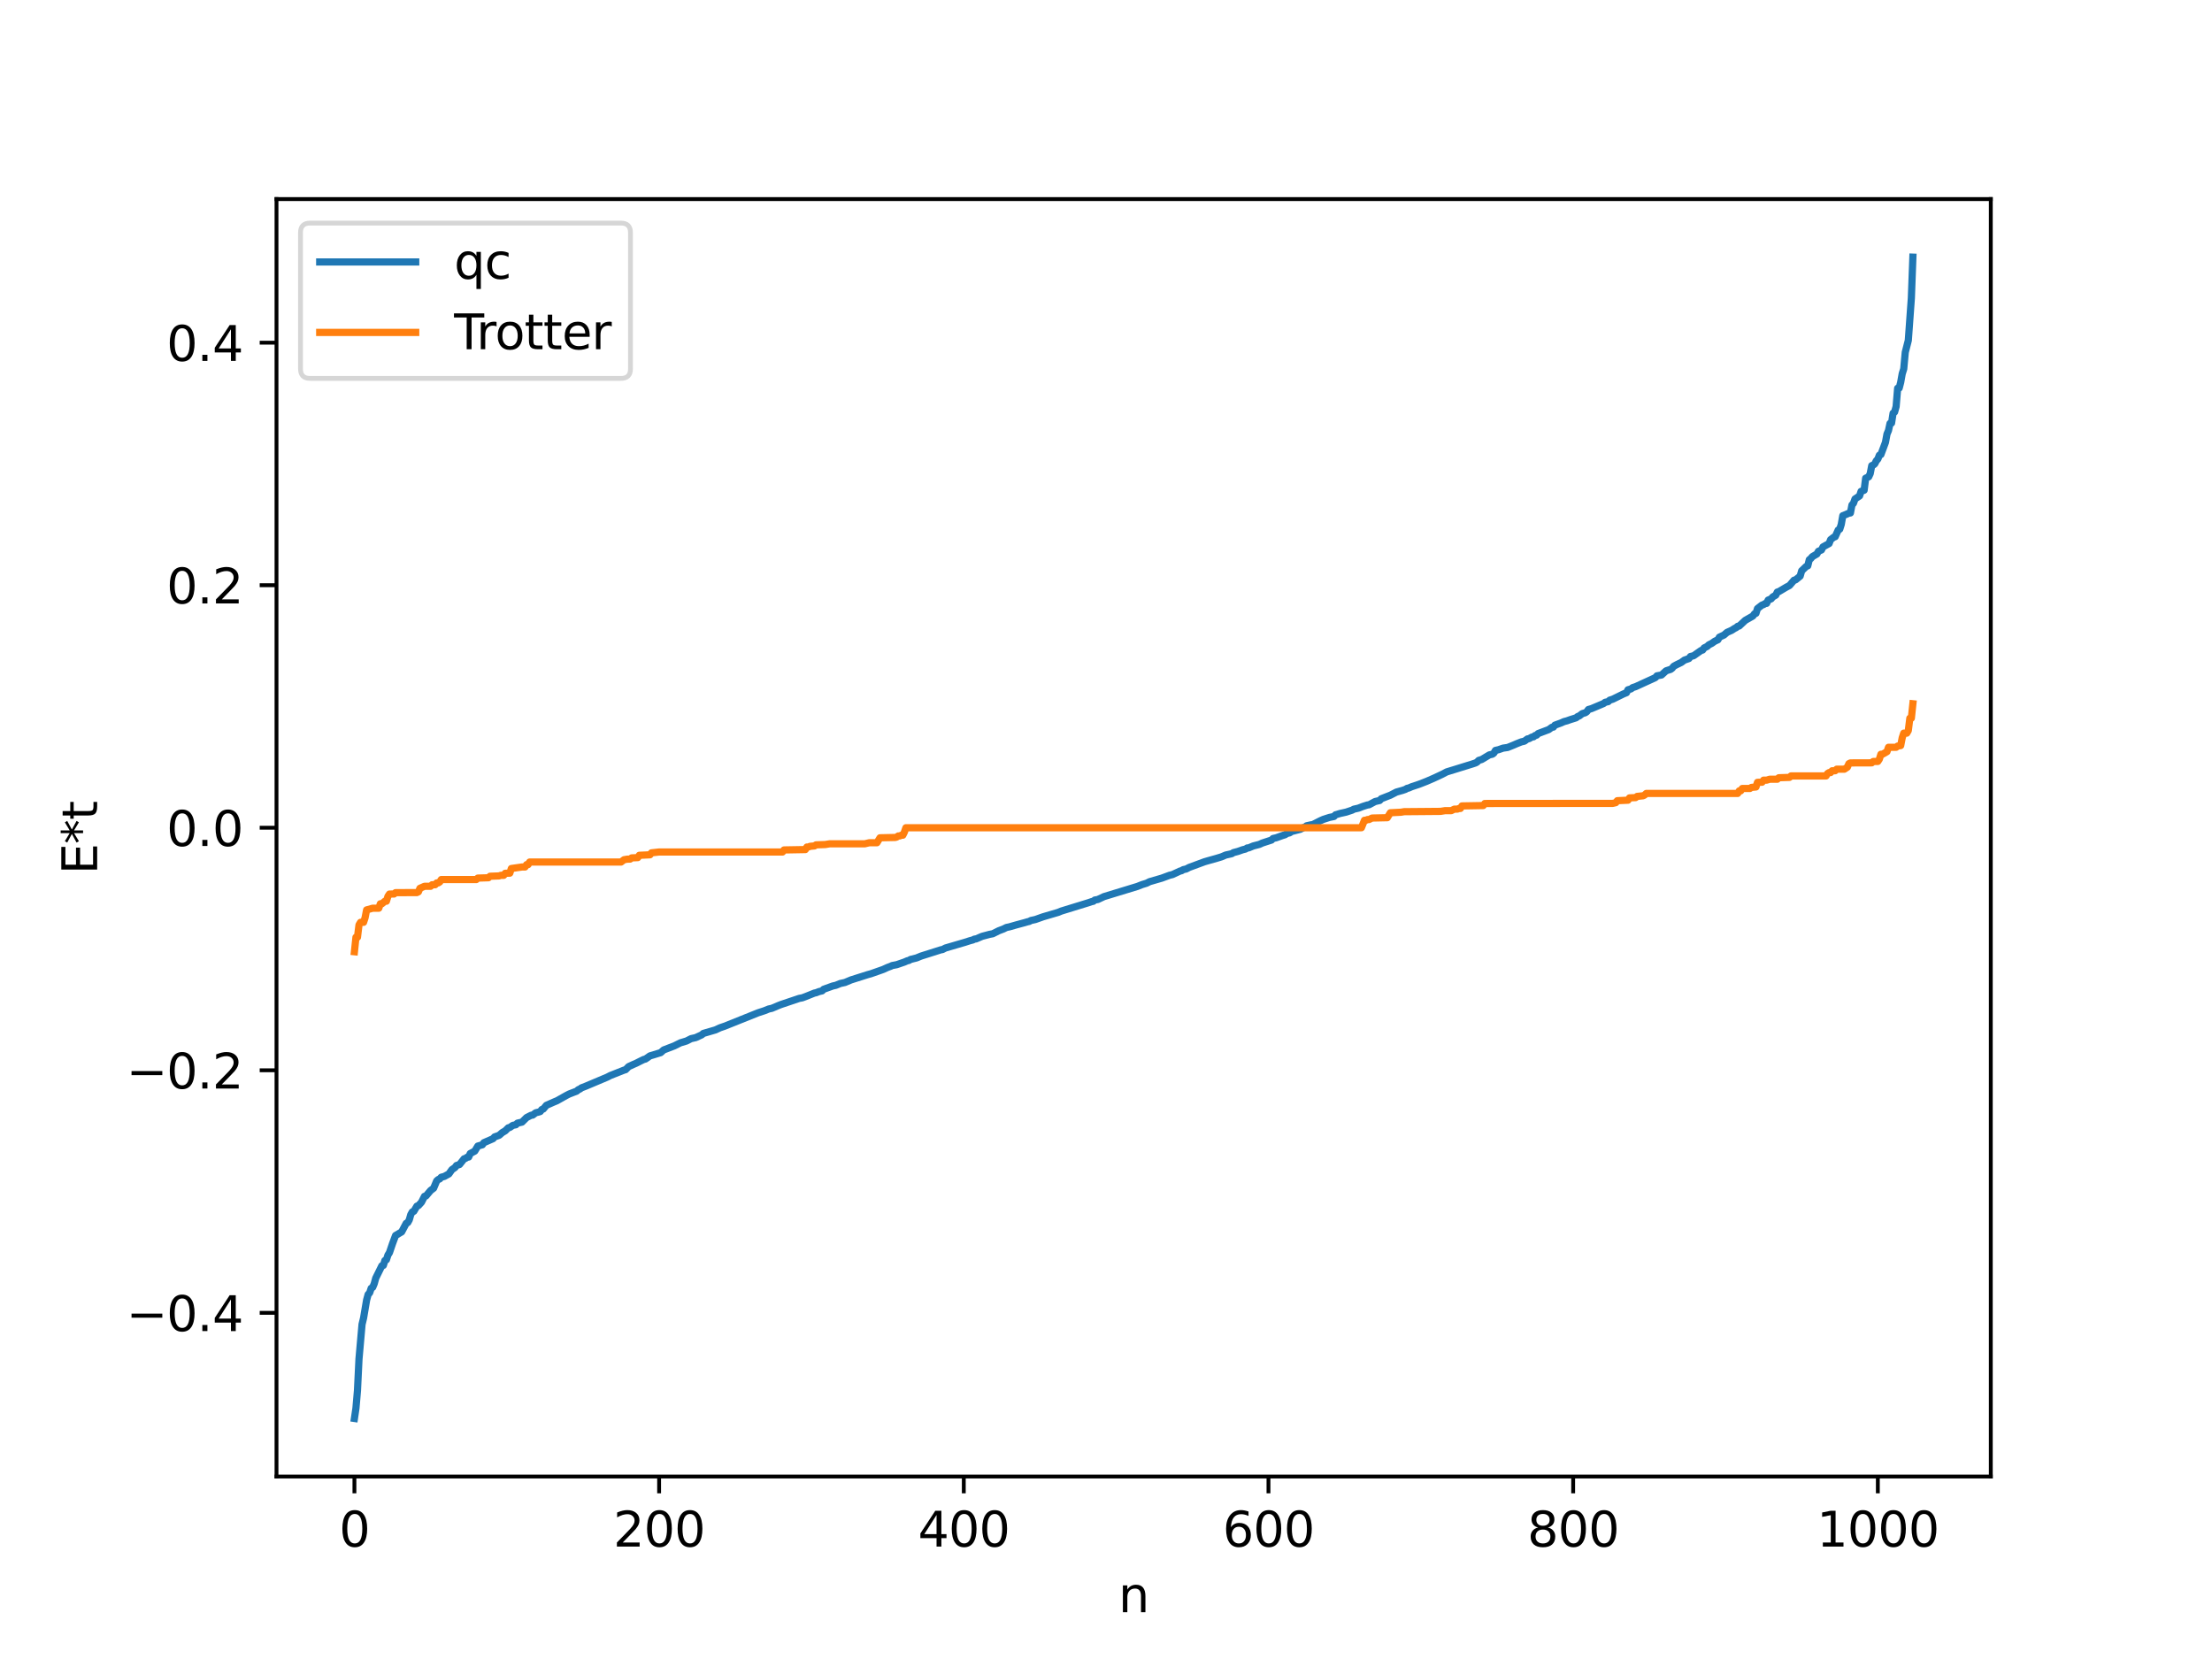 <?xml version="1.0" encoding="utf-8" standalone="no"?>
<!DOCTYPE svg PUBLIC "-//W3C//DTD SVG 1.1//EN"
  "http://www.w3.org/Graphics/SVG/1.1/DTD/svg11.dtd">
<svg xmlns:xlink="http://www.w3.org/1999/xlink" width="460.8pt" height="345.6pt" viewBox="0 0 460.8 345.6" xmlns="http://www.w3.org/2000/svg" version="1.1">
 <defs>
  <style type="text/css">*{stroke-linejoin: round; stroke-linecap: butt}</style>
 </defs>
 <g id="figure_1">
  <g id="patch_1">
   <path d="M 0 345.6 
L 460.8 345.6 
L 460.8 0 
L 0 0 
z
" style="fill: #ffffff"/>
  </g>
  <g id="axes_1">
   <g id="patch_2">
    <path d="M 57.6 307.584 
L 414.72 307.584 
L 414.72 41.472 
L 57.6 41.472 
z
" style="fill: #ffffff"/>
   </g>
   <g id="matplotlib.axis_1">
    <g id="xtick_1">
     <g id="line2d_1">
      <defs>
       <path id="mf4223cc06b" d="M 0 0 
L 0 3.5 
" style="stroke: #000000; stroke-width: 0.8"/>
      </defs>
      <g>
       <use xlink:href="#mf4223cc06b" x="73.833" y="307.584" style="stroke: #000000; stroke-width: 0.8"/>
      </g>
     </g>
     <g id="text_1">
      <!-- 0 -->
      <g transform="translate(70.651 322.182) scale(0.1 -0.1)">
       <defs>
        <path id="DejaVuSans-30" d="M 2034 4250 
Q 1547 4250 1301 3770 
Q 1056 3291 1056 2328 
Q 1056 1369 1301 889 
Q 1547 409 2034 409 
Q 2525 409 2770 889 
Q 3016 1369 3016 2328 
Q 3016 3291 2770 3770 
Q 2525 4250 2034 4250 
z
M 2034 4750 
Q 2819 4750 3233 4129 
Q 3647 3509 3647 2328 
Q 3647 1150 3233 529 
Q 2819 -91 2034 -91 
Q 1250 -91 836 529 
Q 422 1150 422 2328 
Q 422 3509 836 4129 
Q 1250 4750 2034 4750 
z
" transform="scale(0.016)"/>
       </defs>
       <use xlink:href="#DejaVuSans-30"/>
      </g>
     </g>
    </g>
    <g id="xtick_2">
     <g id="line2d_2">
      <g>
       <use xlink:href="#mf4223cc06b" x="137.304" y="307.584" style="stroke: #000000; stroke-width: 0.8"/>
      </g>
     </g>
     <g id="text_2">
      <!-- 200 -->
      <g transform="translate(127.76 322.182) scale(0.1 -0.1)">
       <defs>
        <path id="DejaVuSans-32" d="M 1228 531 
L 3431 531 
L 3431 0 
L 469 0 
L 469 531 
Q 828 903 1448 1529 
Q 2069 2156 2228 2338 
Q 2531 2678 2651 2914 
Q 2772 3150 2772 3378 
Q 2772 3750 2511 3984 
Q 2250 4219 1831 4219 
Q 1534 4219 1204 4116 
Q 875 4013 500 3803 
L 500 4441 
Q 881 4594 1212 4672 
Q 1544 4750 1819 4750 
Q 2544 4750 2975 4387 
Q 3406 4025 3406 3419 
Q 3406 3131 3298 2873 
Q 3191 2616 2906 2266 
Q 2828 2175 2409 1742 
Q 1991 1309 1228 531 
z
" transform="scale(0.016)"/>
       </defs>
       <use xlink:href="#DejaVuSans-32"/>
       <use xlink:href="#DejaVuSans-30" x="63.623"/>
       <use xlink:href="#DejaVuSans-30" x="127.246"/>
      </g>
     </g>
    </g>
    <g id="xtick_3">
     <g id="line2d_3">
      <g>
       <use xlink:href="#mf4223cc06b" x="200.775" y="307.584" style="stroke: #000000; stroke-width: 0.8"/>
      </g>
     </g>
     <g id="text_3">
      <!-- 400 -->
      <g transform="translate(191.231 322.182) scale(0.1 -0.1)">
       <defs>
        <path id="DejaVuSans-34" d="M 2419 4116 
L 825 1625 
L 2419 1625 
L 2419 4116 
z
M 2253 4666 
L 3047 4666 
L 3047 1625 
L 3713 1625 
L 3713 1100 
L 3047 1100 
L 3047 0 
L 2419 0 
L 2419 1100 
L 313 1100 
L 313 1709 
L 2253 4666 
z
" transform="scale(0.016)"/>
       </defs>
       <use xlink:href="#DejaVuSans-34"/>
       <use xlink:href="#DejaVuSans-30" x="63.623"/>
       <use xlink:href="#DejaVuSans-30" x="127.246"/>
      </g>
     </g>
    </g>
    <g id="xtick_4">
     <g id="line2d_4">
      <g>
       <use xlink:href="#mf4223cc06b" x="264.246" y="307.584" style="stroke: #000000; stroke-width: 0.8"/>
      </g>
     </g>
     <g id="text_4">
      <!-- 600 -->
      <g transform="translate(254.702 322.182) scale(0.1 -0.1)">
       <defs>
        <path id="DejaVuSans-36" d="M 2113 2584 
Q 1688 2584 1439 2293 
Q 1191 2003 1191 1497 
Q 1191 994 1439 701 
Q 1688 409 2113 409 
Q 2538 409 2786 701 
Q 3034 994 3034 1497 
Q 3034 2003 2786 2293 
Q 2538 2584 2113 2584 
z
M 3366 4563 
L 3366 3988 
Q 3128 4100 2886 4159 
Q 2644 4219 2406 4219 
Q 1781 4219 1451 3797 
Q 1122 3375 1075 2522 
Q 1259 2794 1537 2939 
Q 1816 3084 2150 3084 
Q 2853 3084 3261 2657 
Q 3669 2231 3669 1497 
Q 3669 778 3244 343 
Q 2819 -91 2113 -91 
Q 1303 -91 875 529 
Q 447 1150 447 2328 
Q 447 3434 972 4092 
Q 1497 4750 2381 4750 
Q 2619 4750 2861 4703 
Q 3103 4656 3366 4563 
z
" transform="scale(0.016)"/>
       </defs>
       <use xlink:href="#DejaVuSans-36"/>
       <use xlink:href="#DejaVuSans-30" x="63.623"/>
       <use xlink:href="#DejaVuSans-30" x="127.246"/>
      </g>
     </g>
    </g>
    <g id="xtick_5">
     <g id="line2d_5">
      <g>
       <use xlink:href="#mf4223cc06b" x="327.717" y="307.584" style="stroke: #000000; stroke-width: 0.8"/>
      </g>
     </g>
     <g id="text_5">
      <!-- 800 -->
      <g transform="translate(318.173 322.182) scale(0.1 -0.1)">
       <defs>
        <path id="DejaVuSans-38" d="M 2034 2216 
Q 1584 2216 1326 1975 
Q 1069 1734 1069 1313 
Q 1069 891 1326 650 
Q 1584 409 2034 409 
Q 2484 409 2743 651 
Q 3003 894 3003 1313 
Q 3003 1734 2745 1975 
Q 2488 2216 2034 2216 
z
M 1403 2484 
Q 997 2584 770 2862 
Q 544 3141 544 3541 
Q 544 4100 942 4425 
Q 1341 4750 2034 4750 
Q 2731 4750 3128 4425 
Q 3525 4100 3525 3541 
Q 3525 3141 3298 2862 
Q 3072 2584 2669 2484 
Q 3125 2378 3379 2068 
Q 3634 1759 3634 1313 
Q 3634 634 3220 271 
Q 2806 -91 2034 -91 
Q 1263 -91 848 271 
Q 434 634 434 1313 
Q 434 1759 690 2068 
Q 947 2378 1403 2484 
z
M 1172 3481 
Q 1172 3119 1398 2916 
Q 1625 2713 2034 2713 
Q 2441 2713 2670 2916 
Q 2900 3119 2900 3481 
Q 2900 3844 2670 4047 
Q 2441 4250 2034 4250 
Q 1625 4250 1398 4047 
Q 1172 3844 1172 3481 
z
" transform="scale(0.016)"/>
       </defs>
       <use xlink:href="#DejaVuSans-38"/>
       <use xlink:href="#DejaVuSans-30" x="63.623"/>
       <use xlink:href="#DejaVuSans-30" x="127.246"/>
      </g>
     </g>
    </g>
    <g id="xtick_6">
     <g id="line2d_6">
      <g>
       <use xlink:href="#mf4223cc06b" x="391.188" y="307.584" style="stroke: #000000; stroke-width: 0.8"/>
      </g>
     </g>
     <g id="text_6">
      <!-- 1000 -->
      <g transform="translate(378.463 322.182) scale(0.1 -0.1)">
       <defs>
        <path id="DejaVuSans-31" d="M 794 531 
L 1825 531 
L 1825 4091 
L 703 3866 
L 703 4441 
L 1819 4666 
L 2450 4666 
L 2450 531 
L 3481 531 
L 3481 0 
L 794 0 
L 794 531 
z
" transform="scale(0.016)"/>
       </defs>
       <use xlink:href="#DejaVuSans-31"/>
       <use xlink:href="#DejaVuSans-30" x="63.623"/>
       <use xlink:href="#DejaVuSans-30" x="127.246"/>
       <use xlink:href="#DejaVuSans-30" x="190.869"/>
      </g>
     </g>
    </g>
    <g id="text_7">
     <!-- n -->
     <g transform="translate(232.991 335.861) scale(0.1 -0.1)">
      <defs>
       <path id="DejaVuSans-6e" d="M 3513 2113 
L 3513 0 
L 2938 0 
L 2938 2094 
Q 2938 2591 2744 2837 
Q 2550 3084 2163 3084 
Q 1697 3084 1428 2787 
Q 1159 2491 1159 1978 
L 1159 0 
L 581 0 
L 581 3500 
L 1159 3500 
L 1159 2956 
Q 1366 3272 1645 3428 
Q 1925 3584 2291 3584 
Q 2894 3584 3203 3211 
Q 3513 2838 3513 2113 
z
" transform="scale(0.016)"/>
      </defs>
      <use xlink:href="#DejaVuSans-6e"/>
     </g>
    </g>
   </g>
   <g id="matplotlib.axis_2">
    <g id="ytick_1">
     <g id="line2d_7">
      <defs>
       <path id="m5130efe871" d="M 0 0 
L -3.5 0 
" style="stroke: #000000; stroke-width: 0.8"/>
      </defs>
      <g>
       <use xlink:href="#m5130efe871" x="57.6" y="273.486" style="stroke: #000000; stroke-width: 0.8"/>
      </g>
     </g>
     <g id="text_8">
      <!-- −0.4 -->
      <g transform="translate(26.317 277.285) scale(0.1 -0.1)">
       <defs>
        <path id="DejaVuSans-2212" d="M 678 2272 
L 4684 2272 
L 4684 1741 
L 678 1741 
L 678 2272 
z
" transform="scale(0.016)"/>
        <path id="DejaVuSans-2e" d="M 684 794 
L 1344 794 
L 1344 0 
L 684 0 
L 684 794 
z
" transform="scale(0.016)"/>
       </defs>
       <use xlink:href="#DejaVuSans-2212"/>
       <use xlink:href="#DejaVuSans-30" x="83.789"/>
       <use xlink:href="#DejaVuSans-2e" x="147.412"/>
       <use xlink:href="#DejaVuSans-34" x="179.199"/>
      </g>
     </g>
    </g>
    <g id="ytick_2">
     <g id="line2d_8">
      <g>
       <use xlink:href="#m5130efe871" x="57.6" y="222.96" style="stroke: #000000; stroke-width: 0.8"/>
      </g>
     </g>
     <g id="text_9">
      <!-- −0.2 -->
      <g transform="translate(26.317 226.759) scale(0.1 -0.1)">
       <use xlink:href="#DejaVuSans-2212"/>
       <use xlink:href="#DejaVuSans-30" x="83.789"/>
       <use xlink:href="#DejaVuSans-2e" x="147.412"/>
       <use xlink:href="#DejaVuSans-32" x="179.199"/>
      </g>
     </g>
    </g>
    <g id="ytick_3">
     <g id="line2d_9">
      <g>
       <use xlink:href="#m5130efe871" x="57.6" y="172.435" style="stroke: #000000; stroke-width: 0.8"/>
      </g>
     </g>
     <g id="text_10">
      <!-- 0.0 -->
      <g transform="translate(34.697 176.234) scale(0.1 -0.1)">
       <use xlink:href="#DejaVuSans-30"/>
       <use xlink:href="#DejaVuSans-2e" x="63.623"/>
       <use xlink:href="#DejaVuSans-30" x="95.41"/>
      </g>
     </g>
    </g>
    <g id="ytick_4">
     <g id="line2d_10">
      <g>
       <use xlink:href="#m5130efe871" x="57.6" y="121.909" style="stroke: #000000; stroke-width: 0.8"/>
      </g>
     </g>
     <g id="text_11">
      <!-- 0.2 -->
      <g transform="translate(34.697 125.708) scale(0.1 -0.1)">
       <use xlink:href="#DejaVuSans-30"/>
       <use xlink:href="#DejaVuSans-2e" x="63.623"/>
       <use xlink:href="#DejaVuSans-32" x="95.41"/>
      </g>
     </g>
    </g>
    <g id="ytick_5">
     <g id="line2d_11">
      <g>
       <use xlink:href="#m5130efe871" x="57.6" y="71.383" style="stroke: #000000; stroke-width: 0.8"/>
      </g>
     </g>
     <g id="text_12">
      <!-- 0.4 -->
      <g transform="translate(34.697 75.182) scale(0.1 -0.1)">
       <use xlink:href="#DejaVuSans-30"/>
       <use xlink:href="#DejaVuSans-2e" x="63.623"/>
       <use xlink:href="#DejaVuSans-34" x="95.41"/>
      </g>
     </g>
    </g>
    <g id="text_13">
     <!-- E*t -->
     <g transform="translate(20.238 182.148) rotate(-90) scale(0.1 -0.1)">
      <defs>
       <path id="DejaVuSans-45" d="M 628 4666 
L 3578 4666 
L 3578 4134 
L 1259 4134 
L 1259 2753 
L 3481 2753 
L 3481 2222 
L 1259 2222 
L 1259 531 
L 3634 531 
L 3634 0 
L 628 0 
L 628 4666 
z
" transform="scale(0.016)"/>
       <path id="DejaVuSans-2a" d="M 3009 3897 
L 1888 3291 
L 3009 2681 
L 2828 2375 
L 1778 3009 
L 1778 1831 
L 1422 1831 
L 1422 3009 
L 372 2375 
L 191 2681 
L 1313 3291 
L 191 3897 
L 372 4206 
L 1422 3572 
L 1422 4750 
L 1778 4750 
L 1778 3572 
L 2828 4206 
L 3009 3897 
z
" transform="scale(0.016)"/>
       <path id="DejaVuSans-74" d="M 1172 4494 
L 1172 3500 
L 2356 3500 
L 2356 3053 
L 1172 3053 
L 1172 1153 
Q 1172 725 1289 603 
Q 1406 481 1766 481 
L 2356 481 
L 2356 0 
L 1766 0 
Q 1100 0 847 248 
Q 594 497 594 1153 
L 594 3053 
L 172 3053 
L 172 3500 
L 594 3500 
L 594 4494 
L 1172 4494 
z
" transform="scale(0.016)"/>
      </defs>
      <use xlink:href="#DejaVuSans-45"/>
      <use xlink:href="#DejaVuSans-2a" x="63.184"/>
      <use xlink:href="#DejaVuSans-74" x="113.184"/>
     </g>
    </g>
   </g>
   <g id="line2d_12">
    <path d="M 73.833 295.488 
L 74.15 293.359 
L 74.467 289.684 
L 74.785 283.096 
L 75.42 275.884 
L 75.737 274.573 
L 76.372 270.82 
L 76.689 269.659 
L 77.006 269.32 
L 77.324 268.369 
L 77.641 268.173 
L 77.958 267.414 
L 78.276 266.25 
L 79.545 263.681 
L 79.862 263.606 
L 80.18 262.58 
L 80.497 262.43 
L 80.815 261.453 
L 81.132 260.943 
L 81.767 259.076 
L 82.401 257.375 
L 83.671 256.626 
L 84.623 254.837 
L 84.94 254.692 
L 85.258 254.116 
L 85.575 253.015 
L 85.892 252.457 
L 86.21 252.336 
L 86.844 251.259 
L 87.162 251.144 
L 87.796 250.454 
L 88.431 249.211 
L 88.748 249.132 
L 89.7 248.001 
L 90.335 247.521 
L 90.97 246.003 
L 91.287 245.722 
L 91.605 245.59 
L 91.922 245.234 
L 92.557 245.072 
L 93.509 244.547 
L 94.143 243.654 
L 94.778 243.224 
L 95.096 242.792 
L 95.73 242.586 
L 96.682 241.39 
L 97 241.306 
L 97.317 241.069 
L 97.634 241.033 
L 97.952 240.306 
L 98.904 239.797 
L 99.539 238.745 
L 100.491 238.476 
L 100.808 238.036 
L 102.712 237.207 
L 103.029 236.84 
L 103.981 236.504 
L 104.616 235.947 
L 105.251 235.568 
L 105.886 234.946 
L 106.203 234.872 
L 106.838 234.432 
L 107.472 234.305 
L 107.79 233.973 
L 108.742 233.756 
L 109.694 232.811 
L 110.646 232.326 
L 110.963 232.295 
L 111.598 231.815 
L 112.233 231.657 
L 112.55 231.551 
L 112.867 231.134 
L 113.185 231.022 
L 113.82 230.262 
L 115.406 229.562 
L 116.041 229.297 
L 117.945 228.224 
L 118.58 227.898 
L 120.167 227.288 
L 120.484 226.983 
L 120.801 226.874 
L 121.119 226.625 
L 122.071 226.254 
L 126.514 224.379 
L 127.148 224.05 
L 130.005 222.923 
L 130.322 222.833 
L 130.957 222.194 
L 131.909 221.757 
L 132.543 221.481 
L 133.496 221 
L 134.13 220.694 
L 134.448 220.628 
L 135.4 219.958 
L 136.034 219.776 
L 137.304 219.381 
L 137.621 219.29 
L 138.256 218.725 
L 140.477 217.871 
L 141.747 217.237 
L 143.016 216.856 
L 143.968 216.37 
L 144.92 216.156 
L 146.19 215.573 
L 146.507 215.286 
L 149.046 214.547 
L 149.998 214.104 
L 150.95 213.778 
L 157.932 210.981 
L 159.201 210.57 
L 160.153 210.188 
L 160.788 210.051 
L 162.058 209.511 
L 162.692 209.262 
L 166.5 207.981 
L 167.135 207.863 
L 167.77 207.627 
L 169.674 206.867 
L 169.991 206.81 
L 170.626 206.564 
L 171.261 206.414 
L 171.578 206.086 
L 173.482 205.399 
L 174.117 205.258 
L 175.069 204.873 
L 176.021 204.668 
L 177.291 204.134 
L 180.781 203.026 
L 181.416 202.854 
L 183.955 201.962 
L 184.907 201.529 
L 185.542 201.296 
L 185.859 201.14 
L 186.811 200.96 
L 188.398 200.413 
L 189.033 200.137 
L 189.35 200.08 
L 189.667 199.875 
L 190.937 199.556 
L 191.889 199.166 
L 196.015 197.859 
L 196.332 197.81 
L 196.967 197.485 
L 201.092 196.278 
L 202.044 195.97 
L 202.679 195.801 
L 202.996 195.625 
L 203.314 195.603 
L 204.583 195.059 
L 206.17 194.637 
L 206.805 194.521 
L 208.074 193.886 
L 209.026 193.526 
L 209.661 193.209 
L 210.296 193.079 
L 211.565 192.713 
L 213.469 192.198 
L 214.104 192.012 
L 214.421 191.949 
L 214.739 191.761 
L 215.691 191.554 
L 217.277 190.99 
L 220.451 190.058 
L 221.086 189.793 
L 226.798 188.035 
L 227.433 187.817 
L 227.75 187.758 
L 228.067 187.495 
L 228.702 187.382 
L 229.972 186.784 
L 236.953 184.655 
L 237.905 184.277 
L 238.858 183.985 
L 239.492 183.667 
L 242.031 182.93 
L 243.618 182.342 
L 244.253 182.186 
L 245.839 181.451 
L 246.157 181.383 
L 246.474 181.166 
L 247.109 181.025 
L 247.743 180.693 
L 250.917 179.522 
L 251.552 179.336 
L 253.456 178.801 
L 254.408 178.513 
L 255.36 178.114 
L 256.312 177.904 
L 256.629 177.825 
L 256.947 177.613 
L 257.899 177.364 
L 258.851 177.024 
L 259.486 176.867 
L 259.803 176.649 
L 260.12 176.63 
L 261.072 176.231 
L 262.024 175.985 
L 262.342 175.904 
L 262.977 175.615 
L 264.881 174.995 
L 265.198 174.67 
L 265.833 174.533 
L 267.102 174.08 
L 267.737 173.879 
L 268.054 173.64 
L 268.689 173.487 
L 269.006 173.236 
L 270.91 172.744 
L 271.545 172.391 
L 271.862 172.296 
L 272.18 172.029 
L 273.132 171.82 
L 273.449 171.786 
L 275.036 170.979 
L 275.671 170.695 
L 276.94 170.285 
L 277.892 170.088 
L 278.21 169.739 
L 279.162 169.46 
L 280.431 169.179 
L 281.7 168.756 
L 282.018 168.571 
L 282.97 168.357 
L 283.922 167.992 
L 284.874 167.689 
L 285.191 167.656 
L 286.461 166.974 
L 287.413 166.755 
L 287.73 166.4 
L 289 165.901 
L 289.634 165.658 
L 290.904 165.003 
L 292.173 164.648 
L 292.808 164.429 
L 293.125 164.219 
L 293.443 164.17 
L 294.077 163.89 
L 295.664 163.361 
L 297.251 162.74 
L 298.838 162.045 
L 300.424 161.304 
L 301.377 160.802 
L 302.963 160.315 
L 306.772 159.135 
L 307.406 158.923 
L 307.724 158.736 
L 308.041 158.405 
L 308.676 158.212 
L 310.262 157.254 
L 310.897 157.114 
L 311.215 156.868 
L 311.532 156.323 
L 312.167 156.18 
L 313.119 155.85 
L 314.071 155.711 
L 315.34 155.198 
L 315.975 154.92 
L 316.927 154.545 
L 317.562 154.398 
L 318.196 153.932 
L 318.514 153.882 
L 319.148 153.534 
L 319.466 153.494 
L 319.783 153.216 
L 320.1 153.149 
L 320.418 152.816 
L 322.639 151.979 
L 323.274 151.515 
L 323.591 151.472 
L 323.909 151.066 
L 325.178 150.607 
L 325.813 150.321 
L 326.448 150.154 
L 327.082 149.925 
L 328.352 149.525 
L 328.669 149.253 
L 328.986 149.149 
L 329.621 148.658 
L 330.256 148.475 
L 330.573 148.253 
L 330.891 147.802 
L 331.525 147.622 
L 334.064 146.553 
L 334.381 146.302 
L 335.016 146.164 
L 335.334 145.855 
L 335.968 145.653 
L 338.19 144.562 
L 338.824 144.306 
L 339.142 143.689 
L 339.777 143.513 
L 340.094 143.247 
L 340.729 143.044 
L 344.854 141.155 
L 345.172 140.785 
L 346.124 140.615 
L 347.076 139.743 
L 347.71 139.54 
L 348.028 139.442 
L 348.345 139.2 
L 348.662 138.799 
L 349.297 138.454 
L 350.249 137.994 
L 350.884 137.52 
L 351.836 137.188 
L 352.153 136.761 
L 352.788 136.613 
L 354.375 135.502 
L 354.692 135.415 
L 355.01 134.968 
L 355.644 134.662 
L 355.962 134.342 
L 356.596 134.022 
L 357.231 133.574 
L 357.866 133.284 
L 358.183 132.731 
L 359.135 132.289 
L 359.77 131.736 
L 360.722 131.313 
L 361.357 130.902 
L 361.674 130.753 
L 361.991 130.47 
L 362.309 130.412 
L 363.578 129.225 
L 365.165 128.322 
L 365.482 127.872 
L 365.8 127.768 
L 366.117 126.772 
L 367.069 126.034 
L 367.386 125.948 
L 367.704 125.727 
L 368.021 125.691 
L 368.339 125.009 
L 368.973 124.746 
L 369.291 124.353 
L 369.925 123.982 
L 370.243 123.337 
L 370.56 123.246 
L 372.147 122.305 
L 372.781 121.974 
L 373.734 120.863 
L 374.051 120.792 
L 375.003 120.017 
L 375.32 118.91 
L 376.272 117.994 
L 376.59 117.877 
L 376.907 116.601 
L 377.224 116.353 
L 377.542 115.963 
L 378.494 115.406 
L 378.811 114.842 
L 379.446 114.569 
L 379.763 113.93 
L 381.033 113.23 
L 381.35 112.418 
L 381.985 111.924 
L 382.302 111.81 
L 382.937 110.4 
L 383.254 110.237 
L 383.572 109.224 
L 383.889 107.427 
L 384.524 107.183 
L 385.158 106.896 
L 385.476 106.86 
L 385.793 105.198 
L 386.11 104.847 
L 386.428 103.946 
L 387.38 103.309 
L 387.697 102.358 
L 388.332 102.126 
L 388.649 99.618 
L 389.284 99.333 
L 389.601 98.656 
L 389.919 96.998 
L 390.236 96.88 
L 390.553 96.622 
L 390.871 95.984 
L 391.188 95.644 
L 391.505 94.825 
L 391.823 94.697 
L 392.775 92.152 
L 393.092 90.431 
L 393.41 89.67 
L 393.727 88.203 
L 394.044 88.138 
L 394.362 86.075 
L 394.679 85.837 
L 394.996 84.696 
L 395.314 80.873 
L 395.631 80.86 
L 395.948 79.643 
L 396.266 77.862 
L 396.583 76.846 
L 396.9 73.394 
L 397.535 70.911 
L 398.17 62.114 
L 398.487 53.568 
L 398.487 53.568 
" clip-path="url(#pfa66c3e859)" style="fill: none; stroke: #1f77b4; stroke-width: 1.5; stroke-linecap: square"/>
   </g>
   <g id="line2d_13">
    <path d="M 73.833 198.265 
L 74.15 195.251 
L 74.467 195.251 
L 74.785 192.675 
L 75.102 192.139 
L 75.737 192.139 
L 76.054 191.175 
L 76.372 189.548 
L 77.641 189.196 
L 78.91 189.196 
L 79.228 188.278 
L 79.545 188.278 
L 80.18 187.741 
L 80.497 187.741 
L 80.815 186.725 
L 81.132 186.247 
L 82.084 186.239 
L 82.401 185.956 
L 86.844 185.94 
L 87.162 185.785 
L 87.479 185.05 
L 88.431 184.632 
L 89.7 184.632 
L 90.018 184.307 
L 90.653 184.307 
L 90.97 183.929 
L 91.287 183.929 
L 91.605 183.732 
L 91.922 183.226 
L 99.221 183.226 
L 99.539 182.924 
L 101.76 182.852 
L 102.077 182.54 
L 103.981 182.469 
L 104.299 182.347 
L 104.934 182.347 
L 105.251 181.918 
L 106.203 181.897 
L 106.52 180.928 
L 108.742 180.61 
L 109.377 180.61 
L 109.694 180.12 
L 110.011 180.12 
L 110.329 179.58 
L 129.37 179.58 
L 130.005 179.096 
L 130.639 178.984 
L 131.274 178.965 
L 131.591 178.714 
L 132.861 178.657 
L 133.178 178.173 
L 135.4 178.072 
L 135.717 177.659 
L 137.304 177.487 
L 163.01 177.487 
L 163.327 177.059 
L 167.77 176.981 
L 168.087 176.451 
L 168.405 176.451 
L 168.722 176.309 
L 169.674 176.218 
L 169.991 176 
L 171.896 175.933 
L 172.848 175.78 
L 180.147 175.78 
L 181.099 175.557 
L 182.686 175.557 
L 183.32 174.527 
L 186.494 174.458 
L 186.811 174.368 
L 187.129 174.142 
L 187.446 174.142 
L 187.763 173.988 
L 188.081 173.988 
L 188.398 173.348 
L 188.715 172.435 
L 283.605 172.435 
L 284.239 170.881 
L 284.557 170.881 
L 284.874 170.728 
L 285.191 170.728 
L 285.826 170.411 
L 289 170.342 
L 289.634 169.312 
L 291.856 169.201 
L 292.491 169.089 
L 300.107 169.024 
L 301.059 168.869 
L 302.329 168.869 
L 302.963 168.56 
L 303.598 168.56 
L 303.915 168.418 
L 304.233 168.418 
L 304.55 167.888 
L 308.993 167.81 
L 309.31 167.382 
L 335.968 167.358 
L 336.603 167.21 
L 336.92 166.797 
L 339.142 166.696 
L 339.459 166.212 
L 340.729 166.155 
L 341.046 165.904 
L 342.315 165.773 
L 342.633 165.596 
L 342.95 165.289 
L 361.991 165.289 
L 362.309 164.749 
L 362.626 164.749 
L 362.943 164.259 
L 364.53 164.259 
L 364.848 164.036 
L 365.8 163.941 
L 366.117 162.973 
L 367.069 162.951 
L 367.386 162.522 
L 368.021 162.522 
L 368.656 162.329 
L 370.243 162.329 
L 370.56 162.017 
L 372.781 161.945 
L 373.099 161.643 
L 380.398 161.643 
L 380.715 161.137 
L 381.033 160.94 
L 381.35 160.94 
L 381.667 160.562 
L 382.302 160.562 
L 382.62 160.237 
L 384.206 160.237 
L 384.841 159.819 
L 385.158 159.084 
L 385.476 158.929 
L 389.919 158.913 
L 390.236 158.63 
L 391.188 158.622 
L 391.505 158.144 
L 391.823 157.129 
L 392.14 157.129 
L 393.092 156.591 
L 393.41 155.673 
L 394.996 155.673 
L 395.314 155.421 
L 395.948 155.321 
L 396.266 153.694 
L 396.583 152.73 
L 397.218 152.73 
L 397.535 152.194 
L 397.853 149.618 
L 398.17 149.618 
L 398.487 146.604 
L 398.487 146.604 
" clip-path="url(#pfa66c3e859)" style="fill: none; stroke: #ff7f0e; stroke-width: 1.5; stroke-linecap: square"/>
   </g>
   <g id="patch_3">
    <path d="M 57.6 307.584 
L 57.6 41.472 
" style="fill: none; stroke: #000000; stroke-width: 0.8; stroke-linejoin: miter; stroke-linecap: square"/>
   </g>
   <g id="patch_4">
    <path d="M 414.72 307.584 
L 414.72 41.472 
" style="fill: none; stroke: #000000; stroke-width: 0.8; stroke-linejoin: miter; stroke-linecap: square"/>
   </g>
   <g id="patch_5">
    <path d="M 57.6 307.584 
L 414.72 307.584 
" style="fill: none; stroke: #000000; stroke-width: 0.8; stroke-linejoin: miter; stroke-linecap: square"/>
   </g>
   <g id="patch_6">
    <path d="M 57.6 41.472 
L 414.72 41.472 
" style="fill: none; stroke: #000000; stroke-width: 0.8; stroke-linejoin: miter; stroke-linecap: square"/>
   </g>
   <g id="legend_1">
    <g id="patch_7">
     <path d="M 64.6 78.828 
L 129.342 78.828 
Q 131.342 78.828 131.342 76.828 
L 131.342 48.472 
Q 131.342 46.472 129.342 46.472 
L 64.6 46.472 
Q 62.6 46.472 62.6 48.472 
L 62.6 76.828 
Q 62.6 78.828 64.6 78.828 
z
" style="fill: #ffffff; opacity: 0.8; stroke: #cccccc; stroke-linejoin: miter"/>
    </g>
    <g id="line2d_14">
     <path d="M 66.6 54.57 
L 76.6 54.57 
L 86.6 54.57 
" style="fill: none; stroke: #1f77b4; stroke-width: 1.5; stroke-linecap: square"/>
    </g>
    <g id="text_14">
     <!-- qc -->
     <g transform="translate(94.6 58.07) scale(0.1 -0.1)">
      <defs>
       <path id="DejaVuSans-71" d="M 947 1747 
Q 947 1113 1208 752 
Q 1469 391 1925 391 
Q 2381 391 2643 752 
Q 2906 1113 2906 1747 
Q 2906 2381 2643 2742 
Q 2381 3103 1925 3103 
Q 1469 3103 1208 2742 
Q 947 2381 947 1747 
z
M 2906 525 
Q 2725 213 2448 61 
Q 2172 -91 1784 -91 
Q 1150 -91 751 415 
Q 353 922 353 1747 
Q 353 2572 751 3078 
Q 1150 3584 1784 3584 
Q 2172 3584 2448 3432 
Q 2725 3281 2906 2969 
L 2906 3500 
L 3481 3500 
L 3481 -1331 
L 2906 -1331 
L 2906 525 
z
" transform="scale(0.016)"/>
       <path id="DejaVuSans-63" d="M 3122 3366 
L 3122 2828 
Q 2878 2963 2633 3030 
Q 2388 3097 2138 3097 
Q 1578 3097 1268 2742 
Q 959 2388 959 1747 
Q 959 1106 1268 751 
Q 1578 397 2138 397 
Q 2388 397 2633 464 
Q 2878 531 3122 666 
L 3122 134 
Q 2881 22 2623 -34 
Q 2366 -91 2075 -91 
Q 1284 -91 818 406 
Q 353 903 353 1747 
Q 353 2603 823 3093 
Q 1294 3584 2113 3584 
Q 2378 3584 2631 3529 
Q 2884 3475 3122 3366 
z
" transform="scale(0.016)"/>
      </defs>
      <use xlink:href="#DejaVuSans-71"/>
      <use xlink:href="#DejaVuSans-63" x="63.477"/>
     </g>
    </g>
    <g id="line2d_15">
     <path d="M 66.6 69.249 
L 76.6 69.249 
L 86.6 69.249 
" style="fill: none; stroke: #ff7f0e; stroke-width: 1.5; stroke-linecap: square"/>
    </g>
    <g id="text_15">
     <!-- Trotter -->
     <g transform="translate(94.6 72.749) scale(0.1 -0.1)">
      <defs>
       <path id="DejaVuSans-54" d="M -19 4666 
L 3928 4666 
L 3928 4134 
L 2272 4134 
L 2272 0 
L 1638 0 
L 1638 4134 
L -19 4134 
L -19 4666 
z
" transform="scale(0.016)"/>
       <path id="DejaVuSans-72" d="M 2631 2963 
Q 2534 3019 2420 3045 
Q 2306 3072 2169 3072 
Q 1681 3072 1420 2755 
Q 1159 2438 1159 1844 
L 1159 0 
L 581 0 
L 581 3500 
L 1159 3500 
L 1159 2956 
Q 1341 3275 1631 3429 
Q 1922 3584 2338 3584 
Q 2397 3584 2469 3576 
Q 2541 3569 2628 3553 
L 2631 2963 
z
" transform="scale(0.016)"/>
       <path id="DejaVuSans-6f" d="M 1959 3097 
Q 1497 3097 1228 2736 
Q 959 2375 959 1747 
Q 959 1119 1226 758 
Q 1494 397 1959 397 
Q 2419 397 2687 759 
Q 2956 1122 2956 1747 
Q 2956 2369 2687 2733 
Q 2419 3097 1959 3097 
z
M 1959 3584 
Q 2709 3584 3137 3096 
Q 3566 2609 3566 1747 
Q 3566 888 3137 398 
Q 2709 -91 1959 -91 
Q 1206 -91 779 398 
Q 353 888 353 1747 
Q 353 2609 779 3096 
Q 1206 3584 1959 3584 
z
" transform="scale(0.016)"/>
       <path id="DejaVuSans-65" d="M 3597 1894 
L 3597 1613 
L 953 1613 
Q 991 1019 1311 708 
Q 1631 397 2203 397 
Q 2534 397 2845 478 
Q 3156 559 3463 722 
L 3463 178 
Q 3153 47 2828 -22 
Q 2503 -91 2169 -91 
Q 1331 -91 842 396 
Q 353 884 353 1716 
Q 353 2575 817 3079 
Q 1281 3584 2069 3584 
Q 2775 3584 3186 3129 
Q 3597 2675 3597 1894 
z
M 3022 2063 
Q 3016 2534 2758 2815 
Q 2500 3097 2075 3097 
Q 1594 3097 1305 2825 
Q 1016 2553 972 2059 
L 3022 2063 
z
" transform="scale(0.016)"/>
      </defs>
      <use xlink:href="#DejaVuSans-54"/>
      <use xlink:href="#DejaVuSans-72" x="46.334"/>
      <use xlink:href="#DejaVuSans-6f" x="85.197"/>
      <use xlink:href="#DejaVuSans-74" x="146.379"/>
      <use xlink:href="#DejaVuSans-74" x="185.588"/>
      <use xlink:href="#DejaVuSans-65" x="224.797"/>
      <use xlink:href="#DejaVuSans-72" x="286.32"/>
     </g>
    </g>
   </g>
  </g>
 </g>
 <defs>
  <clipPath id="pfa66c3e859">
   <rect x="57.6" y="41.472" width="357.12" height="266.112"/>
  </clipPath>
 </defs>
</svg>
